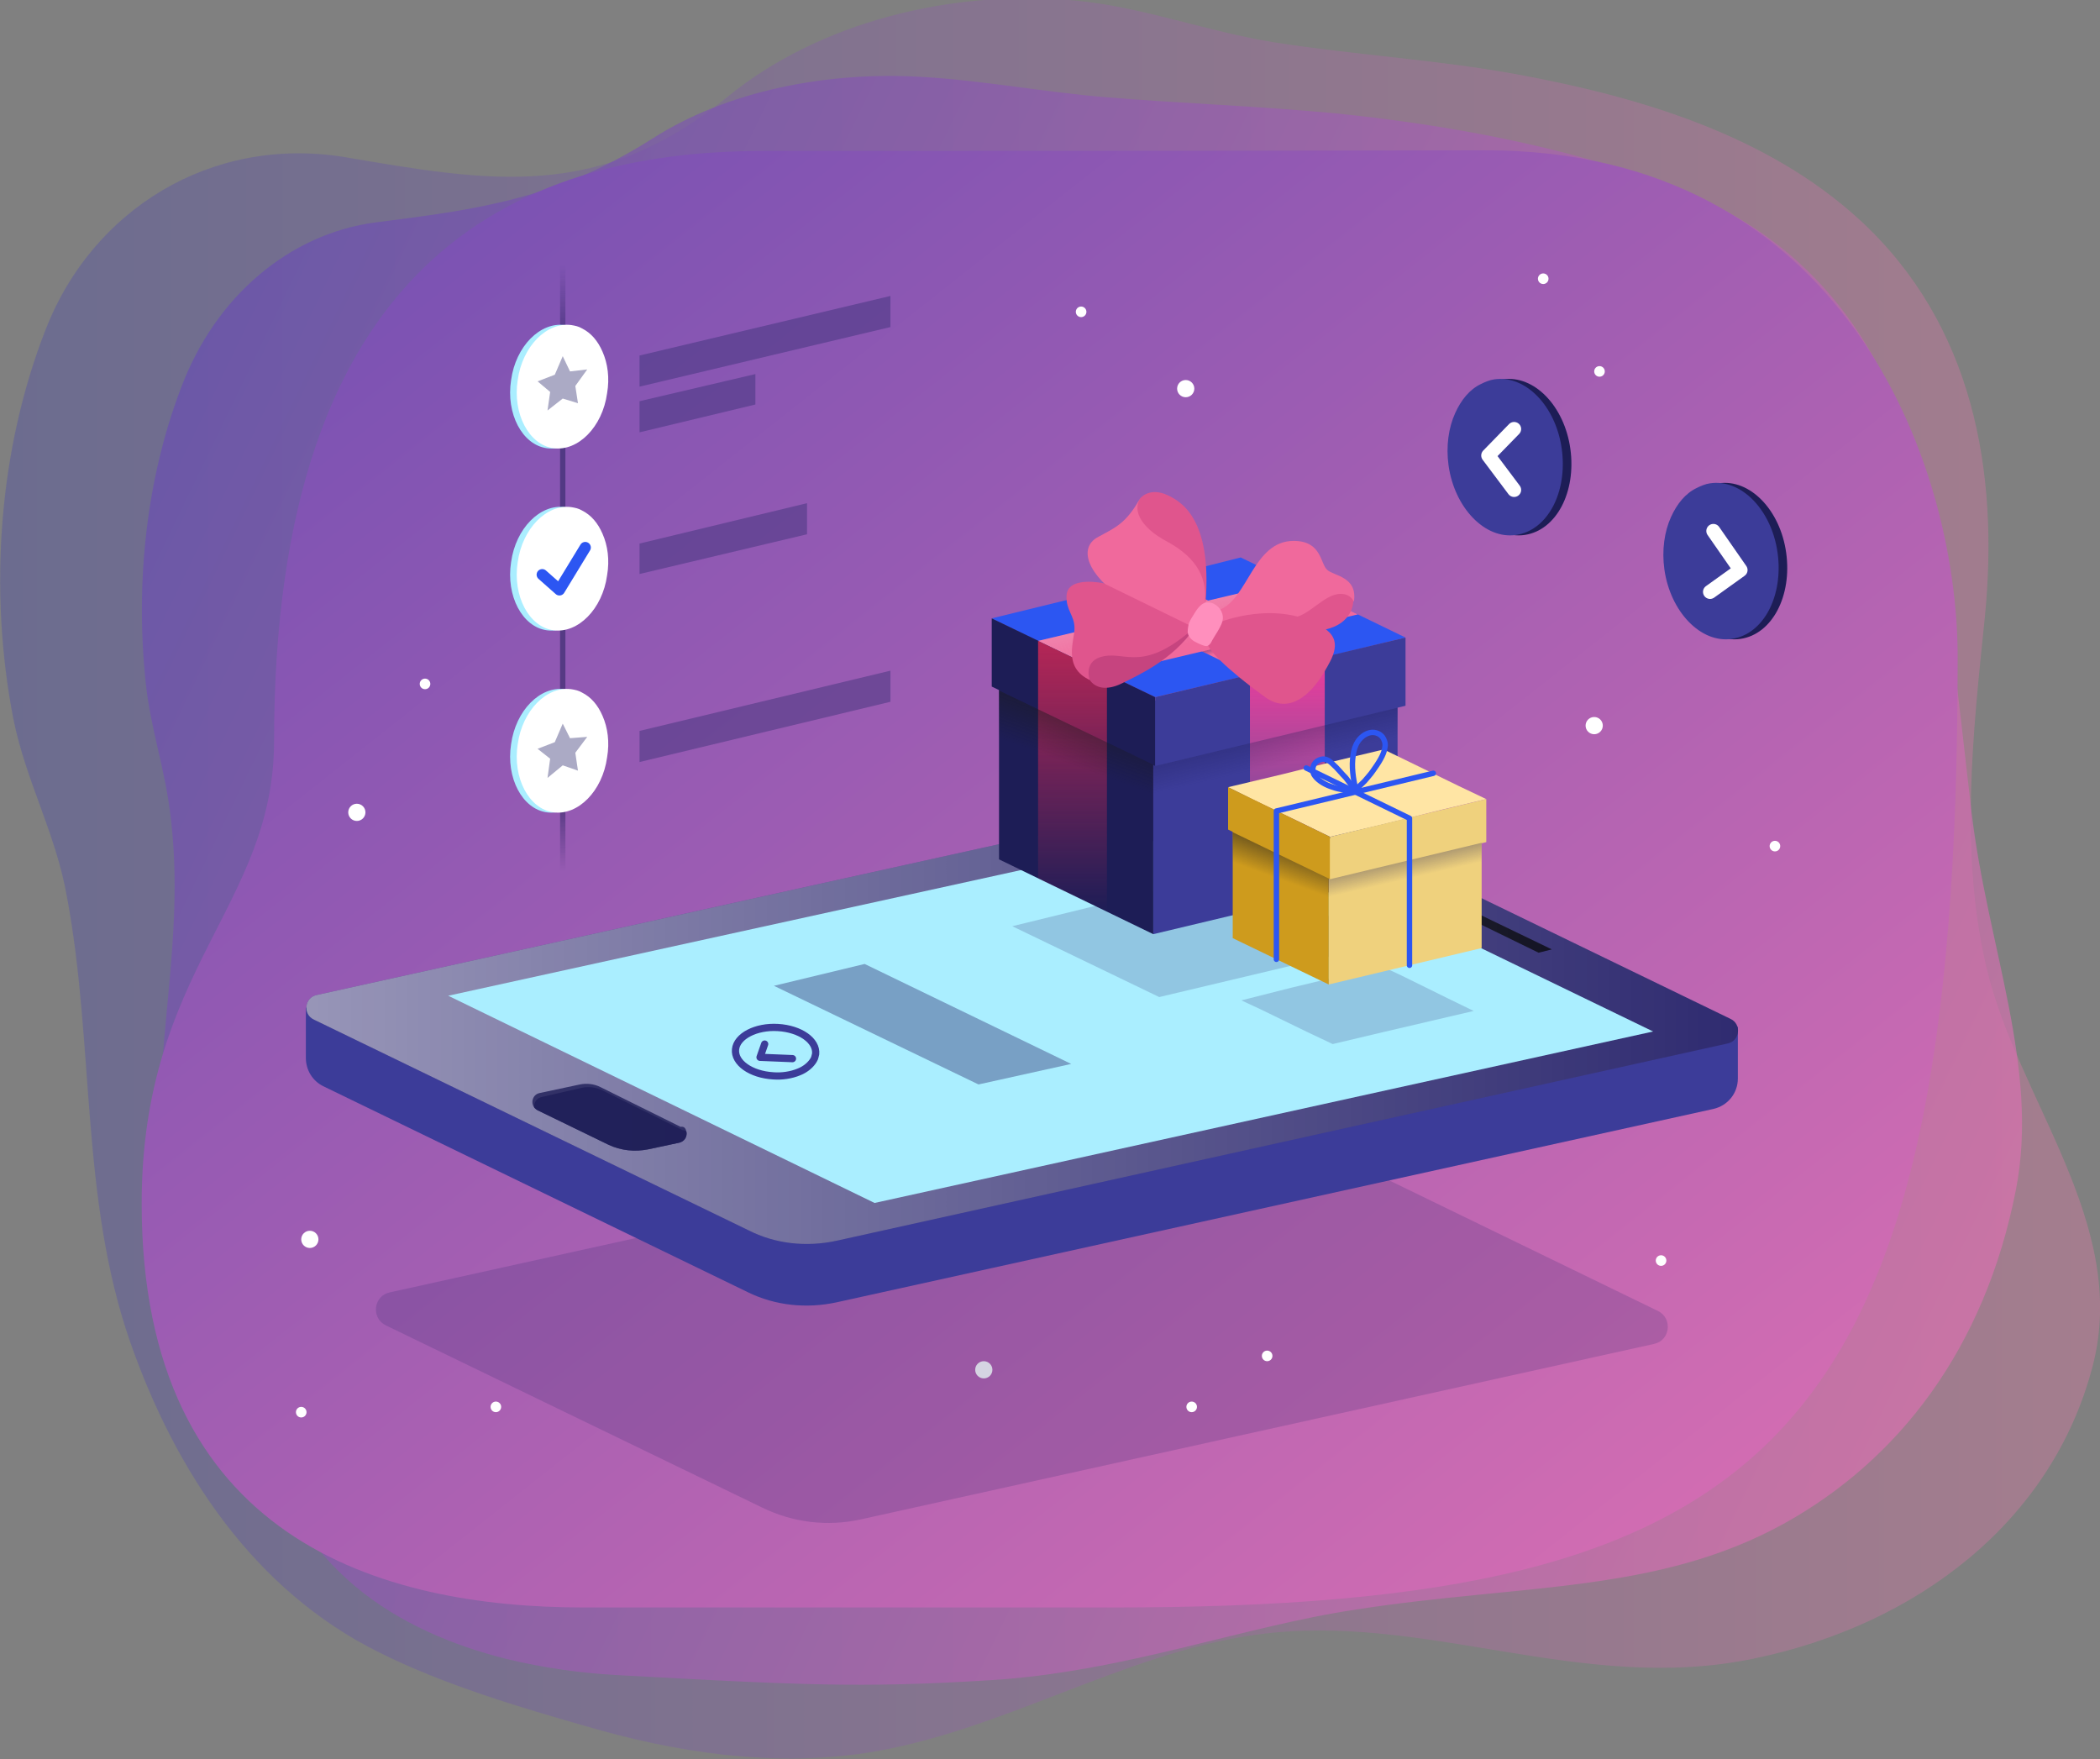 <?xml version="1.0" encoding="utf-8"?>
<!-- Generator: Adobe Illustrator 21.1.0, SVG Export Plug-In . SVG Version: 6.00 Build 0)  -->
<svg version="1.1" id="Layer_1" xmlns="http://www.w3.org/2000/svg" xmlns:xlink="http://www.w3.org/1999/xlink" x="0px" y="0px"
	 width="317.2px" height="265.7px" viewBox="0 0 317.2 265.7" style="enable-background:new 0 0 317.2 265.7;" xml:space="preserve"
	>
<rect x="0" y="0" width="317.2" height="265.7" fill="#808080" stroke="none"/>
<style type="text/css">
	.st0{opacity:0.3;fill:url(#SVGID_1_);}
	.st1{opacity:0.65;fill:url(#SVGID_2_);}
	.st2{fill:url(#SVGID_3_);}
	.st3{fill:#FFFFFF;}
	.st4{fill:#1D1D56;}
	.st5{fill:#3C3C99;}
	.st6{fill:none;stroke:#FFFFFF;stroke-width:2.131;stroke-linecap:round;stroke-linejoin:round;stroke-miterlimit:10;}
	.st7{opacity:0.5;fill:none;stroke:#1D1D56;stroke-width:0.804;stroke-miterlimit:10;}
	.st8{opacity:0.5;fill:none;stroke:url(#SVGID_4_);stroke-width:0.804;stroke-miterlimit:10;}
	.st9{opacity:0.5;fill:none;stroke:url(#SVGID_5_);stroke-width:0.804;stroke-miterlimit:10;}
	.st10{fill:#AAEEFF;}
	.st11{fill:none;stroke:#2C56F2;stroke-width:1.69;stroke-linecap:round;stroke-linejoin:round;stroke-miterlimit:10;}
	.st12{opacity:0.4;fill:#2F2B70;}
	.st13{opacity:0.2;fill:#2F2B70;}
	.st14{fill:#2F2B70;}
	.st15{fill:#030314;}
	.st16{fill:url(#SVGID_6_);}
	.st17{opacity:0.8;fill:#1D1D56;}
	.st18{fill:none;stroke:#3C3C99;stroke-width:1.091;stroke-linecap:round;stroke-linejoin:round;stroke-miterlimit:10;}
	.st19{fill:#2C56F2;}
	.st20{fill:#F0699C;}
	.st21{fill:url(#SVGID_7_);}
	.st22{fill:url(#SVGID_8_);}
	.st23{fill:url(#SVGID_9_);}
	.st24{fill:url(#SVGID_10_);}
	.st25{fill:url(#SVGID_11_);}
	.st26{opacity:0.6;fill:url(#SVGID_12_);}
	.st27{fill:#E0558D;}
	.st28{fill:#C6447F;}
	.st29{fill:#FF8FBD;}
	.st30{fill:#EFD17D;}
	.st31{fill:#FFE5A4;}
	.st32{fill:#CE9B1D;}
	.st33{fill:url(#SVGID_13_);}
	.st34{fill:url(#SVGID_14_);}
	.st35{fill:none;stroke:#2C56F2;stroke-width:0.816;stroke-linecap:round;stroke-linejoin:round;stroke-miterlimit:10;}
	.st36{display:none;}
	.st37{display:inline;}
	.st38{opacity:0.3;fill:url(#SVGID_15_);}
	.st39{opacity:0.65;fill:url(#SVGID_16_);}
	.st40{fill:url(#SVGID_17_);}
	.st41{display:inline;opacity:0.2;fill:#2F2B70;}
	.st42{display:inline;fill:#3C3C99;}
	.st43{display:inline;fill:#2C56F2;}
	.st44{display:inline;fill:#1D1D56;}
	.st45{display:inline;fill:url(#SVGID_18_);}
	.st46{display:inline;fill:#FFFFFF;}
	.st47{display:inline;fill:#1A1A1E;}
	.st48{display:inline;fill:#F0699C;}
	.st49{display:inline;fill:url(#SVGID_19_);}
	.st50{display:inline;fill:#2F2B70;}
	.st51{display:inline;fill:url(#SVGID_20_);}
	.st52{display:inline;opacity:0.6;fill:url(#SVGID_21_);}
	.st53{display:inline;opacity:0.6;fill:url(#SVGID_22_);}
	
		.st54{display:inline;fill:none;stroke:#1D1D56;stroke-width:0.445;stroke-linecap:round;stroke-miterlimit:10;stroke-dasharray:1.779,3.558;}
	.st55{fill:url(#SVGID_23_);}
	.st56{fill:none;stroke:#CE9B1D;stroke-width:0.571;stroke-linecap:round;stroke-miterlimit:10;}
	.st57{fill:url(#SVGID_24_);}
	.st58{fill:url(#SVGID_25_);}
	.st59{fill:url(#SVGID_26_);}
	
		.st60{display:inline;fill:none;stroke:#1A1A1E;stroke-width:0.445;stroke-linecap:round;stroke-miterlimit:10;stroke-dasharray:1.779,3.558;}
	.st61{display:inline;opacity:0.4;fill:#FFFFFF;}
	.st62{display:inline;opacity:0.1;fill:#2F2B70;}
	.st63{display:inline;fill:#AAEEFF;}
	.st64{display:inline;fill:url(#SVGID_27_);}
	.st65{opacity:0.3;fill:url(#SVGID_28_);}
	.st66{opacity:0.65;fill:url(#SVGID_29_);}
	.st67{fill:url(#SVGID_30_);}
	.st68{fill:url(#SVGID_31_);}
	.st69{opacity:0.5;}
	.st70{fill:none;stroke:#3C3C99;stroke-width:2.177;stroke-linecap:round;stroke-linejoin:round;stroke-miterlimit:10;}
	.st71{opacity:0.1;fill:#2F2B70;}
	.st72{fill:#AD7D12;}
	.st73{fill:none;stroke:#CE9B1D;stroke-width:0.844;stroke-miterlimit:10;}
	.st74{fill:url(#SVGID_32_);}
	.st75{fill:none;stroke:#CE9B1D;stroke-width:1.166;stroke-miterlimit:10;}
	.st76{fill:none;stroke:#3C3C99;stroke-width:2.532;stroke-linecap:round;stroke-linejoin:round;stroke-miterlimit:10;}
	.st77{fill:url(#SVGID_33_);}
	.st78{fill:none;stroke:#FFFFFF;stroke-width:2.532;stroke-linecap:round;stroke-linejoin:round;stroke-miterlimit:10;}
	.st79{opacity:0.3;fill:#FFFFFF;}
	.st80{fill:url(#SVGID_34_);}
	.st81{fill:url(#SVGID_35_);}
	.st82{fill:url(#SVGID_36_);}
	.st83{fill:url(#SVGID_37_);}
</style>
<g>
	<g>
		<linearGradient id="SVGID_1_" gradientUnits="userSpaceOnUse" x1="0" y1="132.842" x2="317.221" y2="132.842">
			<stop  offset="0" style="stop-color:#3F40B4"/>
			<stop  offset="1" style="stop-color:#FB79B1"/>
		</linearGradient>
		<path class="st0" d="M57.3,249.6c9.8,4.9,21.3,8.3,31.1,11.1c13.6,4,28.1,6.2,42.2,4.1c20.5-3.1,38.9-15.1,59.2-17.9
			c25.4-3.5,49,9.1,75.2,3.6c24.6-5.1,45-20.7,51.1-44.2c5.6-21.5-11.5-40.4-16.1-60.4c-4-17.2-2-35.2-0.2-52.6
			c2.2-22.2-1.8-44.3-18.8-60c-14.1-13-33.5-18.7-52-22.1c-12.1-2.2-24.4-2.9-36.5-4.8c-10.1-1.6-19.7-5.3-29.9-6.3
			c-18.7-1.8-38.9,3.2-52.8,14.6c-19.3,15.7-35.7,12.8-57.9,9C31.7,20.5,14,31.8,7,49.5c-7.3,18.5-8.7,39.8-5,59
			c1.9,9.5,6.4,17.3,8.1,26.9c4.2,22.4,2,45.7,9.6,67.4C26.5,222.2,38.3,240.2,57.3,249.6z"/>
		<linearGradient id="SVGID_2_" gradientUnits="userSpaceOnUse" x1="-77.102" y1="23.029" x2="363.42" y2="236.309">
			<stop  offset="0" style="stop-color:#3F40B4"/>
			<stop  offset="1" style="stop-color:#FB79B1"/>
		</linearGradient>
		<path class="st1" d="M139,11.6c-14.2-0.8-29.1,2.1-40.4,9.3c-14.6,9.3-27.1,10.8-41.9,12.7c-12.9,1.7-24.2,11.1-29.4,25.1
			C22.2,72.1,20.4,87.7,22,103c0.7,7,3,13.3,3.8,20.6c2.2,18.5-2.7,34.8-1.4,51.7c1.1,14.2,5.5,28.3,15,40.4
			c4.9,21.4,20.8,30.8,37.2,34.9c5.4,1.3,11,2.1,16.4,2.4c27.4,1.5,37,2,56.3,0.8c20.4-1.2,38.2-8.1,55.6-10.7
			c25.2-3.9,45.6-2.4,64.8-13.1c17-9.5,30.1-26.2,34.8-50.3c3.6-18.4-4.3-36.7-6.7-57c-1.9-16-3.5-34.4-7.8-50.9
			c-4.9-18.8-15.5-35.4-37.4-43.6c-16.4-6.2-34.3-9.4-51.1-11.1c-11.8-1.1-23.3-1.5-34.3-2.4C157.5,13.9,148.2,12.1,139,11.6z"/>
		<linearGradient id="SVGID_3_" gradientUnits="userSpaceOnUse" x1="-43.503" y1="-117.431" x2="320.201" y2="342.572">
			<stop  offset="0" style="stop-color:#3F40B4"/>
			<stop  offset="1" style="stop-color:#FB79B1"/>
		</linearGradient>
		<path class="st2" d="M115.3,22.8c-38,0-73.9,17.1-73.9,89.1c0,25-20,34.5-20,69.9c0,50.8,36.2,61,66.8,61c44,0,52,0,79.8,0
			c99.8,0,127.7-24.6,127.7-143.5c0-29.8-17.5-76.6-71.3-76.6C178.1,22.8,143.6,22.8,115.3,22.8z"/>
	</g>
	<circle class="st3" cx="163.3" cy="47.1" r="0.8"/>
	<circle class="st3" cx="45.5" cy="213.3" r="0.8"/>
	<circle class="st3" cx="64.2" cy="103.3" r="0.8"/>
	<circle class="st3" cx="241.6" cy="56.1" r="0.8"/>
	<circle class="st3" cx="268.1" cy="127.8" r="0.8"/>
	<circle class="st3" cx="250.9" cy="190.4" r="0.8"/>
	<circle class="st3" cx="233.1" cy="42.1" r="0.8"/>
	<circle class="st3" cx="179.1" cy="58.7" r="1.3"/>
	<circle class="st3" cx="148.6" cy="206.9" r="1.3"/>
	<circle class="st3" cx="53.9" cy="122.7" r="1.3"/>
	<circle class="st3" cx="46.8" cy="187.2" r="1.3"/>
	<circle class="st3" cx="240.8" cy="109.6" r="1.3"/>
	<g>
		<g>
			<g>
				<g>
					<path class="st4" d="M253.7,78.1c0.9-2,2.2-3.6,3.9-4.4c0.6-0.3,1.3-0.6,2-0.7c4.7-0.7,9.3,4,10.2,10.5
						c0.9,6.5-2.1,12.3-6.9,13c-4.7,0.7-9.3-4.1-10.2-10.5C252.3,83.1,252.7,80.3,253.7,78.1z"/>
					<path class="st5" d="M252.4,78.1c0.9-2,2.2-3.6,3.9-4.4c0.6-0.3,1.3-0.6,2-0.7c4.7-0.7,9.3,4,10.2,10.5
						c0.9,6.5-2.1,12.3-6.9,13c-4.7,0.7-9.3-4.1-10.2-10.5C251,83.1,251.4,80.3,252.4,78.1z"/>
				</g>
			</g>
			<polyline class="st6" points="258.8,80.2 262.9,86.1 258.3,89.4 			"/>
		</g>
		<g>
			<g>
				<path class="st4" d="M221.1,62.4c0.9-2,2.2-3.6,3.9-4.4c0.6-0.3,1.3-0.6,2-0.7c4.7-0.7,9.3,4,10.2,10.5c0.9,6.5-2.1,12.3-6.9,13
					c-4.7,0.7-9.3-4.1-10.2-10.5C219.7,67.4,220.1,64.6,221.1,62.4z"/>
				<path class="st5" d="M219.8,62.4c0.9-2,2.2-3.6,3.9-4.4c0.6-0.3,1.3-0.6,2-0.7c4.7-0.7,9.3,4,10.2,10.5c0.9,6.5-2.1,12.3-6.9,13
					c-4.7,0.7-9.3-4.1-10.2-10.5C218.4,67.4,218.8,64.6,219.8,62.4z"/>
			</g>
			<polyline class="st6" points="228.7,64.8 224.8,68.8 228.7,74 			"/>
		</g>
	</g>
	<g>
		<line class="st7" x1="85" y1="66.6" x2="85" y2="78.1"/>
		<linearGradient id="SVGID_4_" gradientUnits="userSpaceOnUse" x1="84.976" y1="51.554" x2="84.976" y2="40.031">
			<stop  offset="0" style="stop-color:#1D1D56"/>
			<stop  offset="1" style="stop-color:#1D1D56;stop-opacity:0"/>
		</linearGradient>
		<line class="st8" x1="85" y1="40" x2="85" y2="51.6"/>
		<line class="st7" x1="85" y1="94.4" x2="85" y2="104.1"/>
		<linearGradient id="SVGID_5_" gradientUnits="userSpaceOnUse" x1="84.976" y1="131.588" x2="84.976" y2="121.85">
			<stop  offset="0" style="stop-color:#1D1D56;stop-opacity:0"/>
			<stop  offset="1" style="stop-color:#1D1D56"/>
		</linearGradient>
		<line class="st9" x1="85" y1="121.9" x2="85" y2="131.6"/>
		<g>
			<path class="st10" d="M90,53.1c-0.7-1.6-1.7-2.8-3.1-3.5c-0.5-0.3-1-0.4-1.6-0.5c-3.7-0.5-7.4,3.2-8.1,8.3
				c-0.8,5.1,1.7,9.8,5.4,10.3c3.7,0.5,7.4-3.2,8.1-8.3C91.1,57.1,90.8,54.9,90,53.1z"/>
			<path class="st3" d="M91,53.1c-0.7-1.6-1.7-2.8-3.1-3.5c-0.5-0.3-1-0.4-1.6-0.5c-3.7-0.5-7.4,3.2-8.1,8.3
				c-0.8,5.1,1.7,9.8,5.4,10.3c3.7,0.5,7.4-3.2,8.1-8.3C92.1,57.1,91.8,54.9,91,53.1z"/>
		</g>
		<g>
			<path class="st10" d="M90,80.6c-0.7-1.6-1.7-2.8-3.1-3.5c-0.5-0.3-1-0.4-1.6-0.5c-3.7-0.5-7.4,3.2-8.1,8.3
				c-0.8,5.1,1.7,9.8,5.4,10.3c3.7,0.5,7.4-3.2,8.1-8.3C91.1,84.6,90.8,82.4,90,80.6z"/>
			<path class="st3" d="M91,80.6c-0.7-1.6-1.7-2.8-3.1-3.5c-0.5-0.3-1-0.4-1.6-0.5c-3.7-0.5-7.4,3.2-8.1,8.3
				c-0.8,5.1,1.7,9.8,5.4,10.3c3.7,0.5,7.4-3.2,8.1-8.3C92.1,84.6,91.8,82.4,91,80.6z"/>
			<polyline class="st11" points="81.9,86.8 84.5,89.1 88.4,82.7 			"/>
		</g>
		<g>
			<path class="st10" d="M90,108.1c-0.7-1.6-1.7-2.8-3.1-3.5c-0.5-0.3-1-0.4-1.6-0.5c-3.7-0.5-7.4,3.2-8.1,8.3
				c-0.8,5.1,1.7,9.8,5.4,10.3c3.7,0.5,7.4-3.2,8.1-8.3C91.1,112.1,90.8,109.9,90,108.1z"/>
			<path class="st3" d="M91,108.1c-0.7-1.6-1.7-2.8-3.1-3.5c-0.5-0.3-1-0.4-1.6-0.5c-3.7-0.5-7.4,3.2-8.1,8.3
				c-0.8,5.1,1.7,9.8,5.4,10.3c3.7,0.5,7.4-3.2,8.1-8.3C92.1,112.1,91.8,109.9,91,108.1z"/>
		</g>
		<polygon class="st12" points="134.5,44.7 96.6,53.7 96.6,58.4 134.5,49.4 		"/>
		<polygon class="st12" points="114.1,56.5 96.6,60.6 96.6,65.3 114.1,61.1 		"/>
		<polygon class="st12" points="121.9,76 96.6,82.1 96.6,86.7 121.9,80.7 		"/>
		<polygon class="st12" points="134.5,101.3 96.6,110.4 96.6,115.1 134.5,106 		"/>
		<polygon class="st12" points="85,109.3 86.1,111.5 88.7,111.3 86.9,113.7 87.3,116.4 85,115.6 82.7,117.5 83.1,114.6 81.2,113.1 
			83.8,112.1 		"/>
		<polygon class="st12" points="85,53.8 86.1,56.1 88.7,55.8 86.9,58.3 87.3,60.9 85,60.2 82.7,62 83.1,59.2 81.2,57.6 83.8,56.6 		
			"/>
	</g>
	<g>
		<g>
			<g>
				<path class="st13" d="M130,229.5L249.8,203c2.5-0.5,2.9-3.9,0.6-5l-63.8-31L58.9,195.2c-2.5,0.5-2.9,3.9-0.6,5l56.8,27.5
					C119.8,230,125,230.6,130,229.5z"/>
				<path class="st5" d="M126.4,196.7l132.4-29.2c2.2-0.5,3.7-2.4,3.7-4.6v-7.8l-216.3-2.9v7.6c0,1.8,1,3.5,2.7,4.3l64.1,31.1
					C117.1,197.2,121.8,197.7,126.4,196.7z"/>
				<path class="st14" d="M126.4,187.4l134.6-29.8c1.8-0.4,2.1-2.9,0.4-3.7L189.4,119L47.8,150.3c-1.8,0.4-2.1,2.9-0.4,3.7
					l65.6,31.8C117.1,187.9,121.8,188.4,126.4,187.4z"/>
				<polygon class="st15" points="234.4,143.4 232.4,143.9 215.2,135.5 217.2,135.1 				"/>
				<linearGradient id="SVGID_6_" gradientUnits="userSpaceOnUse" x1="46.24" y1="153.452" x2="262.508" y2="153.452">
					<stop  offset="0" style="stop-color:#FFFFFF;stop-opacity:0.5"/>
					<stop  offset="1" style="stop-color:#FFFFFF;stop-opacity:0"/>
				</linearGradient>
				<path class="st16" d="M126.4,187.4l134.6-29.8c1.8-0.4,2.1-2.9,0.4-3.7L189.4,119L47.8,150.3c-1.8,0.4-2.1,2.9-0.4,3.7
					l65.6,31.8C117.1,187.9,121.8,188.4,126.4,187.4z"/>
				<path class="st17" d="M103.7,171c0.1,0.7-0.3,1.4-1.1,1.6l-4.7,1c-2,0.4-4.1,0.2-6-0.7l-10.7-5.2c-0.2-0.1-0.4-0.3-0.5-0.4v0
					c-0.6-0.8-0.2-2,0.8-2.2l6.1-1.3c1-0.2,2.1-0.1,3.1,0.4l12.1,6C103.4,170.1,103.6,170.5,103.7,171
					C103.7,171,103.7,171,103.7,171z"/>
				<path class="st17" d="M103.7,171c0.1,0.7-0.3,1.4-1.1,1.6l-4.7,1c-2,0.4-4.1,0.2-6-0.7l-10.7-5.2c-0.2-0.1-0.4-0.3-0.5-0.4v0
					c-0.1-0.7,0.3-1.4,1.1-1.6l6.1-1.4c1-0.2,2.1-0.1,3.1,0.4l12.1,6C103.4,170.7,103.6,170.8,103.7,171
					C103.7,171,103.7,171,103.7,171z"/>
				<polygon class="st10" points="67.7,150.4 185.3,124.6 249.7,155.8 132.1,181.7 				"/>
			</g>
		</g>
		<polygon class="st12" points="161.8,160.7 147.8,163.8 116.9,148.9 130.6,145.6 		"/>
		<g>
			<path class="st18" d="M120.7,161.9c1-0.4,1.8-1.1,2.2-1.8c0.2-0.3,0.2-0.6,0.3-0.9c0.2-2-2.3-3.8-5.7-4c-3.3-0.2-6.2,1.3-6.4,3.3
				c-0.2,2,2.3,3.8,5.7,4C118.1,162.6,119.5,162.4,120.7,161.9z"/>
			<polyline class="st18" points="115.5,157.7 114.8,159.7 119.7,159.9 			"/>
		</g>
		<g>
			<polygon class="st13" points="209.2,142.5 175.1,150.6 152.9,139.9 186.8,131.6 			"/>
			<g>
				<g>
					<polygon class="st5" points="211.1,97 174.2,105.9 174.2,141.1 211.1,132.3 					"/>
					<polygon class="st19" points="212.3,96.3 201.6,98.9 188,102.1 174.5,105.3 167.6,102 154.9,95.9 149.8,93.4 163.3,90.1 
						176.7,86.9 187.4,84.2 192.8,86.8 205.5,93 					"/>
					<polygon class="st4" points="150.9,94.6 150.9,129.8 174.2,141.1 174.2,105.9 					"/>
					<polygon class="st4" points="149.8,93.4 149.8,103.7 174.5,115.7 174.5,105.3 					"/>
					<polygon class="st5" points="212.3,96.3 174.5,105.3 174.5,115.7 212.3,106.6 					"/>
					<polygon class="st20" points="200.1,99.2 188.8,101.9 164.1,89.9 175.2,87.2 					"/>
					<polygon class="st20" points="205.1,92.8 167.2,101.8 156.8,96.8 194.8,87.8 					"/>
					<linearGradient id="SVGID_7_" gradientUnits="userSpaceOnUse" x1="194.476" y1="137.624" x2="194.476" y2="99.23">
						<stop  offset="0" style="stop-color:#F0699C;stop-opacity:0"/>
						<stop  offset="1" style="stop-color:#F03B9C"/>
					</linearGradient>
					<polygon class="st21" points="188.8,101.9 188.8,137.6 200.1,134.9 200.1,99.2 					"/>
					<linearGradient id="SVGID_8_" gradientUnits="userSpaceOnUse" x1="193.758" y1="121.255" x2="191.488" y2="111.425">
						<stop  offset="0.562" style="stop-color:#1D1D56;stop-opacity:0"/>
						<stop  offset="1" style="stop-color:#1D1D56;stop-opacity:0.3"/>
					</linearGradient>
					<polygon class="st22" points="211.1,106.9 174.5,115.7 174.2,115.5 174.2,125.8 211.1,117 					"/>
					<linearGradient id="SVGID_9_" gradientUnits="userSpaceOnUse" x1="162.022" y1="137.777" x2="162.022" y2="96.827">
						<stop  offset="0" style="stop-color:#B72858;stop-opacity:0"/>
						<stop  offset="1" style="stop-color:#B52656"/>
					</linearGradient>
					<polygon class="st23" points="156.8,96.8 156.8,132.7 167.2,137.8 167.2,101.8 					"/>
					<linearGradient id="SVGID_10_" gradientUnits="userSpaceOnUse" x1="160.476" y1="120.383" x2="164.533" y2="109.237">
						<stop  offset="0.422" style="stop-color:#1A1A1E;stop-opacity:0"/>
						<stop  offset="1" style="stop-color:#1A1A1E;stop-opacity:0.5"/>
					</linearGradient>
					<polygon class="st24" points="150.9,104.3 150.9,114.1 174.2,125.4 174.2,115.5 					"/>
					<linearGradient id="SVGID_11_" gradientUnits="userSpaceOnUse" x1="188.605" y1="98.569" x2="188.158" y2="96.775">
						<stop  offset="0.562" style="stop-color:#1D1D56;stop-opacity:0"/>
						<stop  offset="1" style="stop-color:#1D1D56;stop-opacity:0.3"/>
					</linearGradient>
					<polygon class="st25" points="181.6,98.4 192.8,95.7 195.1,96.8 184.2,99.7 					"/>
					<linearGradient id="SVGID_12_" gradientUnits="userSpaceOnUse" x1="180.091" y1="97.196" x2="178.642" y2="91.384">
						<stop  offset="0" style="stop-color:#F2F2F2;stop-opacity:0"/>
						<stop  offset="1" style="stop-color:#F2F2F2;stop-opacity:0.3"/>
					</linearGradient>
					<polygon class="st26" points="156.8,96.8 194.8,87.8 201.8,91.2 165.2,100.9 					"/>
				</g>
				<g>
					<path class="st27" d="M204.4,90.9c0,0,0,3.3-4.3,4.2c-4.2,0.8,0,0.2,0,0.2l-5.3-2l2.9-4.5h5.6l1.1,1.1V90.9z"/>
					<path class="st27" d="M172.2,75.3c0,0,1.2-1.6,3.7-0.7c2.5,1,7.2,3.7,6.2,16.4l-7.4-6l-4.4-5.4l1.5-3.6L172.2,75.3z"/>
					<path class="st20" d="M172.2,75.3c-1.2,2,0.4,4.5,3.9,6.4c5.1,2.7,6.2,6,5.9,9.3l-1.8,3.8h-0.8c0,0-3.2,0.1-9.3-4
						c-6.1-4.1-7.1-8-4.4-9.6C168.4,79.7,170,79.2,172.2,75.3z"/>
					<path class="st20" d="M184.2,92.1c4.3-1.6,5.1-10.4,11.2-10.4c4.3,0,4,3.5,5.1,4.4c1,0.9,4.6,1,4,4.8c0,0-0.4-1.2-2-1.2
						c-2.6,0-4.9,3.6-7.5,3.6c0,0-3-1.6-10.7,0.8V92.1z"/>
					<path class="st28" d="M164.6,102.7c0.8,1.2,2.5,1.7,4.9,0.5c2.4-1.2,7.6-3.5,10.9-8.3l-14.7-1.3l-1.3,6.5l-1,1.8L164.6,102.7z"
						/>
					<path class="st27" d="M184.2,94c0,0,8.7-3.6,15.7,0.8c3,1.9,1.5,4.4,0,6.9c-2,3.3-5.2,6.2-8.8,3.6c-6.2-4.5-8.7-7.3-8.7-8.1
						S184.2,94,184.2,94z"/>
					<path class="st27" d="M166.7,88.1c0,0-5.5-1.2-5.6,1.9c-0.1,2.2,1.2,2.9,1.2,4.9c0,1.9-1.8,5.9,2.3,7.8c0,0-1.1-3,2.2-3.6
						s6.1,2.4,13.6-4.3L166.7,88.1z"/>
					<path class="st29" d="M180.2,93c-0.3,0.5-0.6,0.9-0.7,1.5s-0.2,1.1,0.1,1.6c0.4,0.7,1.2,1,1.9,1.3c0.3,0.1,0.7,0.3,1,0.1
						c0.2-0.1,0.3-0.3,0.4-0.4c0.3-0.6,0.7-1.2,1-1.7c0.4-0.7,0.9-1.5,0.8-2.3c-0.1-1.1-1.1-2.1-2.2-2.1
						C181.4,90.9,180.7,92.2,180.2,93z"/>
				</g>
			</g>
		</g>
		<g>
			<polygon class="st13" points="222.6,152.7 216.6,154.1 208.9,155.9 201.3,157.7 197.5,155.9 190.3,152.4 187.5,151.1 195,149.2 
				202.5,147.4 208.6,145.9 211.6,147.3 218.7,150.8 			"/>
			<g>
				<polygon class="st30" points="223.8,121.2 200.7,126.7 200.7,148.7 223.8,143.2 				"/>
				<polygon class="st31" points="224.5,120.7 217.8,122.3 209.4,124.4 200.9,126.4 196.6,124.3 188.7,120.5 185.5,118.9 
					193.9,116.9 202.3,114.8 209,113.2 212.3,114.8 220.3,118.7 				"/>
				<polygon class="st32" points="186.2,119.7 186.2,141.7 200.7,148.7 200.7,126.7 				"/>
				<polygon class="st32" points="185.5,118.9 185.5,125.3 200.9,132.8 200.9,126.4 				"/>
				<polygon class="st30" points="224.5,120.7 200.9,126.4 200.9,132.8 224.5,127.2 				"/>
				<linearGradient id="SVGID_13_" gradientUnits="userSpaceOnUse" x1="212.948" y1="136.303" x2="211.531" y2="130.167">
					<stop  offset="0.562" style="stop-color:#1D1D56;stop-opacity:0"/>
					<stop  offset="1" style="stop-color:#1D1D56;stop-opacity:0.3"/>
				</linearGradient>
				<polygon class="st33" points="223.8,127.3 200.9,132.8 200.7,132.7 200.7,139.1 223.8,133.6 				"/>
				<linearGradient id="SVGID_14_" gradientUnits="userSpaceOnUse" x1="192.171" y1="135.758" x2="194.703" y2="128.8">
					<stop  offset="0.422" style="stop-color:#1A1A1E;stop-opacity:0"/>
					<stop  offset="1" style="stop-color:#1A1A1E;stop-opacity:0.5"/>
				</linearGradient>
				<polygon class="st34" points="186.2,125.7 186.2,131.8 200.7,138.9 200.7,132.7 				"/>
				<polyline class="st35" points="212.9,145.8 212.9,123.6 197.3,116 				"/>
				<polyline class="st35" points="216.5,116.8 192.8,122.5 192.8,144.9 				"/>
				<path class="st35" d="M204.4,114c0.1-0.7,0.3-1.4,0.7-2c0.4-0.6,1-1.1,1.7-1.3c0.7-0.2,1.5,0,2,0.6c0.3,0.4,0.5,1,0.4,1.5
					c-0.1,1.2-1.1,2.6-1.8,3.6c-0.4,0.6-0.9,1.1-1.3,1.6c-0.2,0.2-1.3,1.2-1.3,1.4C204.4,117.6,204.1,115.8,204.4,114z"/>
				<path class="st35" d="M201.3,115.4c-0.8-0.8-1.5-1-2.4-0.4c-0.7,0.5-0.8,1.6-0.3,2.2c0.6,0.8,1.7,1.4,2.7,1.7
					c1.1,0.4,2.3,0.5,3.5,0.5c-0.5-0.6-1-1.2-1.5-1.9C202.6,116.8,202,116,201.3,115.4z"/>
			</g>
		</g>
	</g>
	<circle class="st3" cx="180" cy="212.5" r="0.8"/>
	<circle class="st3" cx="191.4" cy="204.8" r="0.8"/>
	<circle class="st3" cx="74.9" cy="212.5" r="0.8"/>
</g>
<g class="st36">
	<g class="st37">
		
			<linearGradient id="SVGID_15_" gradientUnits="userSpaceOnUse" x1="-2288.7" y1="-1354.938" x2="-2737.7" y2="-1080.938" gradientTransform="matrix(0.959 0.365 -0.376 0.931 2057.525 2193.936)">
			<stop  offset="0" style="stop-color:#FB79B1"/>
			<stop  offset="0.632" style="stop-color:#3F40B4"/>
			<stop  offset="0.733" style="stop-color:#3D379B"/>
			<stop  offset="0.946" style="stop-color:#38215D"/>
			<stop  offset="1" style="stop-color:#371B4C"/>
		</linearGradient>
		<path class="st38" d="M19.5,215.2c5.3,7.3,11.9,13.5,20.2,18.3c23.1,13.4,47.5,13.8,73.4,14.1c13.7,0.1,27.4,1.1,41.1,2.8
			c12.5,1.6,26.6,2.5,38,8c20.3,9.8,45.2,10.5,64.4-2.5c21.4-14.5,35.3-41.2,39.2-66.1c2.8-18.2,0.8-36.7,2.5-55
			c0.8-8.2,1.8-18.1,6.2-25.3c4.5-7.4,9.4-13.5,11.6-22.2c5.4-21.3-9.3-43.5-29.1-53.8c-17.5-9-36.5-6.8-54.8-12.2
			c-17.6-5.2-30.7-18.6-49-20.8c-12.7-1.5-25.3,1.4-37.9,3.1C132.2,5.3,119,5,105.8,4.9C89,4.7,71.8,4.7,55.6,9.3
			c-16.2,4.5-31.8,14.2-39.7,29.1c-9.8,18.3-6.6,40-7.3,60c-0.7,18.2-8.5,35-8.5,53.5C0,174.2,6.5,197.3,19.5,215.2z"/>
		
			<linearGradient id="SVGID_16_" gradientUnits="userSpaceOnUse" x1="-807.991" y1="-867.772" x2="-1499.485" y2="-668.534" gradientTransform="matrix(0.979 0.182 -0.188 0.966 1028.763 1096.968)">
			<stop  offset="0" style="stop-color:#FB79B1"/>
			<stop  offset="0.632" style="stop-color:#3F40B4"/>
			<stop  offset="0.733" style="stop-color:#3D379B"/>
			<stop  offset="0.946" style="stop-color:#38215D"/>
			<stop  offset="1" style="stop-color:#371B4C"/>
		</linearGradient>
		<path class="st39" d="M37.3,30.5c11.1-6.5,21.9-11.2,33.1-11.6c0.3,0,0.7,0,1,0c11.5-0.2,22.7,1.8,36.9,2.3c0.2,0,0.5,0,0.7,0
			c1.7,0,3.4,0.1,5.1,0.1c3.7,0,7.3-0.1,10.9-0.3c4.7-0.3,9.2-0.8,13.6-1.7c10.3-2.1,19.8-5.8,31-6.2c5.8-0.2,11.5,0.7,17.5,2.2
			c3.5,0.9,7,2,10.7,3.1c4.7,1.4,9.5,2.8,14.4,3.8c11.8,2.3,23.3,2.9,34.1,5.6c4.2,1,8.2,2.4,12.1,4.1c25.5,10.9,41,32.3,42.8,54.2
			c0.7,9.4-0.7,17.6-2.1,26.2c-1.6,9.6-1.8,20.2-2.2,28.8c-0.8,17.2-0.1,33.3-2.8,48.3c-4.1,22.2-16.3,42.1-38.8,54
			c-16,8.5-36.6,10.4-57.3,6.1c-10.2-2.1-22.1-2.5-33.8-3.1c-11.6-0.6-23.7-1.1-36.2-1.1c-26.5-0.1-81.5-1.3-97.5-33.5
			c-3.3-6.6-7.5-12.1-9.4-18.4c-5.8-18.7-4.2-33-4.1-53.4c0-15.9-1.7-31.4-1.9-55.9c0-2.1,0-4.2,0-6.4
			C15.1,62.1,20.4,40.4,37.3,30.5z"/>
		<linearGradient id="SVGID_17_" gradientUnits="userSpaceOnUse" x1="435.317" y1="128.46" x2="-466.735" y2="140.314">
			<stop  offset="0" style="stop-color:#FB79B1"/>
			<stop  offset="0.632" style="stop-color:#3F40B4"/>
			<stop  offset="0.733" style="stop-color:#3D379B"/>
			<stop  offset="0.946" style="stop-color:#38215D"/>
			<stop  offset="1" style="stop-color:#371B4C"/>
		</linearGradient>
		<path class="st40" d="M295.6,147.3c0,67.9-7.5,95.5-152.5,95.5c-27,0-121.5,1.8-121.5-52.9c0-36.7,12.5-38.8,12.5-61.9
			c0-14.2-12.5-29.4-12.5-65c0-13,10.6-40.3,37.2-40.3c13.5,0,20.9,2.9,27.2,6.2c7.2,3.7,13.1,7.9,25.4,8.6c1.1,0.1,2.3,0.1,3.6,0.1
			c2.8,0,5.3-0.2,7.6-0.5c3.5-0.4,6.6-1.2,9.4-2.1c11.5-3.7,19.3-10.3,38.8-11.9c2.9-0.2,6-0.4,9.4-0.4c15.3,0,28.5,1.6,40.1,4.5
			c3.5,0.9,6.8,1.8,9.9,2.9C292.9,51.8,295.6,115.2,295.6,147.3z"/>
	</g>
	<polygon class="st41" points="147.5,232.8 246.3,209.1 183.4,178.8 85.2,202.8 	"/>
	<polygon class="st42" points="251.2,165.2 144.6,190.6 144.6,219.6 251.2,194.1 	"/>
	<polygon class="st43" points="144.6,190.6 251.2,165.2 183.3,132.4 77.5,158.2 	"/>
	<polygon class="st44" points="77.5,158.2 77.5,187 144.6,219.6 144.6,190.6 	"/>
	<linearGradient id="SVGID_18_" gradientUnits="userSpaceOnUse" x1="108.42" y1="197.723" x2="113.696" y2="183.227">
		<stop  offset="0" style="stop-color:#1A1A1E;stop-opacity:0"/>
		<stop  offset="1" style="stop-color:#1A1A1E"/>
	</linearGradient>
	<polygon class="st45" points="77.5,170 77.5,178.3 144.6,210.9 144.6,202.4 	"/>
	<circle class="st46" cx="54.4" cy="41.7" r="0.8"/>
	<circle class="st46" cx="52.8" cy="102.1" r="0.8"/>
	<circle class="st46" cx="40.7" cy="170.5" r="0.8"/>
	<circle class="st46" cx="269.6" cy="83" r="0.8"/>
	<circle class="st46" cx="228.7" cy="132" r="0.8"/>
	<circle class="st46" cx="274.8" cy="182.6" r="0.8"/>
	<circle class="st46" cx="162.8" cy="49.1" r="0.8"/>
	<circle class="st46" cx="64.8" cy="184.8" r="0.8"/>
	<circle class="st46" cx="240.1" cy="61.4" r="0.8"/>
	<circle class="st46" cx="268.8" cy="102.9" r="0.8"/>
	<circle class="st46" cx="248.4" cy="102.9" r="0.8"/>
	<circle class="st46" cx="64.8" cy="63.5" r="1.3"/>
	<circle class="st46" cx="101" cy="52.2" r="1.3"/>
	<circle class="st46" cx="266.7" cy="149.3" r="1.3"/>
	<circle class="st46" cx="258.7" cy="70.1" r="1.3"/>
	<circle class="st46" cx="155.6" cy="59.7" r="1.3"/>
	<circle class="st46" cx="33.1" cy="187" r="1.3"/>
	<g class="st37">
		<path class="st14" d="M77.5,168.6h-2.7c0-3.5-1.3-4.1-3.4-5c-2.9-1.3-6.6-2.9-6.6-11.8s3.6-10.5,6.6-11.8c2.1-0.9,3.4-1.5,3.4-5
			h2.7c0,5.3-2.8,6.6-5.1,7.5c-2.5,1.1-4.9,2.2-4.9,9.3s2.4,8.2,4.9,9.3C74.6,162.1,77.5,163.3,77.5,168.6z"/>
	</g>
	<ellipse class="st41" cx="90.2" cy="221.5" rx="13" ry="4.4"/>
	<polygon class="st47" points="77.5,169.6 77.5,169.8 144.6,202.4 144.6,202 	"/>
	<path class="st48" d="M104.3,86.8v123.4c0,2.6-4,4.8-9.5,5.6c-1.4,0.2-3,0.3-4.6,0.3c-7.8,0-14.1-2.6-14.1-5.9V86.8H104.3z"/>
	<linearGradient id="SVGID_19_" gradientUnits="userSpaceOnUse" x1="94.771" y1="153.887" x2="104.314" y2="153.887">
		<stop  offset="0" style="stop-color:#F0699C;stop-opacity:0"/>
		<stop  offset="0.805" style="stop-color:#F03B9C"/>
	</linearGradient>
	<path class="st49" d="M104.3,92.1v118c0,2.6-4,4.8-9.5,5.6V92.1H104.3z"/>
	<path class="st50" d="M103.1,121.7c-1.4,1.1-3.8,2-6.9,2.5c-1.8,0.3-3.9,0.5-6.1,0.5c-2.2,0-4.2-0.2-6.1-0.5
		c-3.1-0.5-5.5-1.4-6.9-2.5c-0.8-0.6-1.2-1.3-1.2-2v4.4h0.1c0.7,2.5,6.7,4.4,14,4.4c7.3,0,13.3-1.9,14-4.4h0.1v-4.4
		C104.3,120.5,103.9,121.1,103.1,121.7z"/>
	<path class="st50" d="M104,88.7c-1.5,1.1-4.1,2.1-7.3,2.6c-2,0.3-4.2,0.5-6.5,0.5c-2.3,0-4.5-0.2-6.5-0.5c-3.3-0.5-5.9-1.5-7.3-2.6
		c-0.8-0.6-1.3-1.3-1.3-2.1v4.7h0.1C76,94,82.4,96,90.2,96c7.8,0,14.2-2,15-4.7h0.1v-4.7C105.2,87.4,104.8,88.1,104,88.7z"/>
	<path class="st50" d="M103.1,180.1c-1.4,1.1-3.8,2-6.9,2.5c-1.8,0.3-3.9,0.5-6.1,0.5c-2.2,0-4.2-0.2-6.1-0.5
		c-3.1-0.5-5.5-1.4-6.9-2.5c-0.8-0.6-1.2-1.3-1.2-2v4.4h0.1c0.7,2.5,6.7,4.4,14,4.4c7.3,0,13.3-1.9,14-4.4h0.1v-4.4
		C104.3,178.9,103.9,179.5,103.1,180.1z"/>
	<ellipse class="st43" cx="90.2" cy="87" rx="15" ry="5.1"/>
	<linearGradient id="SVGID_20_" gradientUnits="userSpaceOnUse" x1="199.336" y1="200.994" x2="196.463" y2="189.472">
		<stop  offset="0.6" style="stop-color:#1D1D56;stop-opacity:0"/>
		<stop  offset="1" style="stop-color:#1D1D56"/>
	</linearGradient>
	<polygon class="st51" points="144.6,202.4 251.2,176.9 251.2,188.1 144.6,213.5 	"/>
	<polygon class="st47" points="251.2,176.5 144.6,201.9 144.6,202.4 251.2,176.9 	"/>
	<linearGradient id="SVGID_21_" gradientUnits="userSpaceOnUse" x1="160.848" y1="153.797" x2="160.848" y2="62.909">
		<stop  offset="0" style="stop-color:#F2F2F2;stop-opacity:0"/>
		<stop  offset="1" style="stop-color:#F2F2F2"/>
	</linearGradient>
	<path class="st52" d="M210.4,63.6V129c0,0.7-0.5,1.4-1.2,1.5l-97.1,23.2c-0.4,0.1-0.8-0.2-0.8-0.7V87.7c0-0.7,0.5-1.4,1.2-1.5
		l97.1-23.2C210,62.8,210.4,63.2,210.4,63.6z"/>
	<linearGradient id="SVGID_22_" gradientUnits="userSpaceOnUse" x1="165.686" y1="158.256" x2="165.686" y2="67.369">
		<stop  offset="0" style="stop-color:#F2F2F2;stop-opacity:0"/>
		<stop  offset="1" style="stop-color:#F2F2F2"/>
	</linearGradient>
	<path class="st53" d="M215.3,68.1v65.4c0,0.7-0.5,1.4-1.2,1.5l-97.1,23.2c-0.4,0.1-0.8-0.2-0.8-0.7V92.1c0-0.7,0.5-1.4,1.2-1.5
		l97.1-23.2C214.9,67.3,215.3,67.6,215.3,68.1z"/>
	<line class="st54" x1="144.6" y1="200.2" x2="251.2" y2="174.7"/>
	<g class="st37">
		<g>
			<linearGradient id="SVGID_23_" gradientUnits="userSpaceOnUse" x1="155.898" y1="197.759" x2="166.914" y2="210.887">
				<stop  offset="0" style="stop-color:#EFD17D;stop-opacity:0"/>
				<stop  offset="1" style="stop-color:#EFD17D"/>
			</linearGradient>
			<path class="st55" d="M169.6,208.4l-16,3.8c-1.1,0.3-2.2-0.6-2.2-1.7v-7.8c0-1,0.7-1.9,1.7-2.2l16.5-3.9c0.9-0.2,1.7,0.5,1.7,1.4
				v8.3C171.3,207.2,170.6,208.1,169.6,208.4z"/>
		</g>
		<g>
			<path class="st32" d="M170,195.3l-8.7,2.1c-0.6,0.1-1.2-0.3-1.2-1v-4.2c0-0.6,0.4-1.1,0.9-1.2l9-2.1c0.5-0.1,0.9,0.2,0.9,0.7v4.5
				C170.9,194.7,170.5,195.2,170,195.3z"/>
		</g>
		<polygon class="st32" points="171.1,189.4 170.6,189.1 170.2,189.3 171,190.1 		"/>
		<polygon class="st32" points="160.4,197.2 160.9,197.6 161,197.2 		"/>
		<g>
			<path class="st31" d="M170.4,195.7l-8.7,2.1c-0.6,0.1-1.2-0.3-1.2-1v-4.2c0-0.6,0.4-1.1,0.9-1.2l9-2.1c0.5-0.1,0.9,0.2,0.9,0.7
				v4.5C171.4,195.1,171,195.6,170.4,195.7z"/>
		</g>
		<g>
			<path class="st32" d="M158,203.6c-0.3-0.6-0.7-1.1-1.2-1.4c-0.2-0.1-0.4-0.2-0.6-0.2c-1.5-0.2-2.9,1.2-3.2,3.2
				c-0.3,2,0.6,3.8,2.1,4c1.5,0.2,2.9-1.2,3.2-3.2C158.4,205.2,158.3,204.3,158,203.6z"/>
			<path class="st31" d="M158.8,203.6c-0.3-0.6-0.7-1.1-1.2-1.4c-0.2-0.1-0.4-0.2-0.6-0.2c-1.5-0.2-2.9,1.2-3.2,3.2
				c-0.3,2,0.6,3.8,2.1,4c1.5,0.2,2.9-1.2,3.2-3.2C159.2,205.2,159.1,204.3,158.8,203.6z"/>
			<path class="st5" d="M157,205c-0.1-0.2-0.2-0.3-0.3-0.4c-0.1,0-0.1,0-0.2-0.1c-0.4-0.1-0.7,0.3-0.8,0.8c-0.1,0.5,0.1,0.9,0.5,1
				v1.4h0.4v-1.4c0.2-0.1,0.4-0.4,0.5-0.7C157.1,205.3,157.1,205.1,157,205z"/>
		</g>
		<g>
			<path class="st32" d="M166.5,205.2L166.5,205.2c-1.3,0.3-2.6-0.7-2.6-2.1v-7.5l4.3-1l0.4,0.4l-0.4,8.1
				C168.2,204.1,167.5,205,166.5,205.2z"/>
		</g>
		<g>
			<path class="st31" d="M167,205.6L167,205.6c-1.3,0.3-2.6-0.7-2.6-2.1v-7.5l4.3-1v8.5C168.6,204.5,167.9,205.4,167,205.6z"/>
		</g>
		<line class="st56" x1="162.8" y1="195.9" x2="169.3" y2="194.4"/>
		<g>
			<path class="st32" d="M166.8,204.8L166.8,204.8c-0.9,0.2-1.7-0.5-1.7-1.4v-3.8l2.8-0.7l0.4,0.3l-0.4,4.1
				C167.9,204,167.4,204.6,166.8,204.8z"/>
		</g>
		<g>
			<path class="st30" d="M168.3,199.2v4.4c0,0.7-0.4,1.2-1.1,1.4c-0.6,0.2-1.3-0.2-1.5-0.7c-0.1-0.2-0.2-0.4-0.2-0.7v-3.8
				L168.3,199.2z"/>
		</g>
		<linearGradient id="SVGID_24_" gradientUnits="userSpaceOnUse" x1="166.462" y1="202.218" x2="168.649" y2="203.014">
			<stop  offset="0" style="stop-color:#F2F2F2;stop-opacity:0"/>
			<stop  offset="1" style="stop-color:#FFFFFF"/>
		</linearGradient>
		<path class="st57" d="M168.3,200.1v3.6c0,0.7-0.4,1.2-1.1,1.4c-0.6,0.2-1.3-0.2-1.5-0.7L168.3,200.1z"/>
	</g>
	<g class="st37">
		<g>
			<linearGradient id="SVGID_25_" gradientUnits="userSpaceOnUse" x1="231.468" y1="179.625" x2="242.484" y2="192.753">
				<stop  offset="0" style="stop-color:#EFD17D;stop-opacity:0"/>
				<stop  offset="1" style="stop-color:#EFD17D"/>
			</linearGradient>
			<path class="st58" d="M245.1,190.2l-16,3.8c-1.1,0.3-2.2-0.6-2.2-1.7v-7.8c0-1,0.7-1.9,1.7-2.2l16.5-3.9c0.9-0.2,1.7,0.5,1.7,1.4
				v8.3C246.8,189.1,246.1,190,245.1,190.2z"/>
		</g>
		<g>
			<path class="st32" d="M244.4,182.8c-0.3-0.6-0.7-1.1-1.2-1.4c-0.2-0.1-0.4-0.2-0.6-0.2c-1.5-0.2-2.9,1.2-3.2,3.2
				c-0.3,2,0.6,3.8,2.1,4c1.5,0.2,2.9-1.2,3.2-3.2C244.8,184.3,244.7,183.5,244.4,182.8z"/>
			<path class="st31" d="M245.2,182.8c-0.3-0.6-0.7-1.1-1.2-1.4c-0.2-0.1-0.4-0.2-0.6-0.2c-1.5-0.2-2.9,1.2-3.2,3.2
				c-0.3,2,0.6,3.8,2.1,4c1.5,0.2,2.9-1.2,3.2-3.2C245.6,184.3,245.5,183.5,245.2,182.8z"/>
			<path class="st5" d="M243.4,184.1c-0.1-0.2-0.2-0.3-0.3-0.4c-0.1,0-0.1,0-0.2-0.1c-0.4-0.1-0.7,0.3-0.8,0.8
				c-0.1,0.5,0.1,0.9,0.5,1v1.4h0.4v-1.4c0.2-0.1,0.4-0.4,0.5-0.7C243.5,184.5,243.5,184.3,243.4,184.1z"/>
		</g>
		<g>
			<g>
				<path class="st32" d="M236.8,179.5l-8.7,2.1c-0.6,0.1-1.2-0.3-1.2-1v-4.2c0-0.6,0.4-1.1,0.9-1.2l9-2.1c0.5-0.1,0.9,0.2,0.9,0.7
					v4.5C237.7,178.8,237.4,179.3,236.8,179.5z"/>
			</g>
			<polygon class="st32" points="237.9,173.6 237.5,173.2 237,173.4 237.9,174.2 			"/>
			<polygon class="st32" points="227.2,181.3 227.7,181.7 227.8,181.3 			"/>
			<g>
				<path class="st31" d="M237.2,179.9l-8.7,2.1c-0.6,0.1-1.2-0.3-1.2-1v-4.2c0-0.6,0.4-1.1,0.9-1.2l9-2.1c0.5-0.1,0.9,0.2,0.9,0.7
					v4.5C238.2,179.2,237.8,179.7,237.2,179.9z"/>
			</g>
			<g>
				<path class="st32" d="M233.4,189.4L233.4,189.4c-1.3,0.3-2.6-0.7-2.6-2.1v-7.5l4.3-1l0.4,0.4l-0.4,8.1
					C235,188.3,234.3,189.1,233.4,189.4z"/>
			</g>
			<g>
				<path class="st31" d="M233.8,189.8L233.8,189.8c-1.3,0.3-2.6-0.7-2.6-2.1v-7.5l4.3-1v8.5C235.5,188.7,234.8,189.5,233.8,189.8z"
					/>
			</g>
			<line class="st56" x1="229.6" y1="180.1" x2="236.1" y2="178.5"/>
			<g>
				<path class="st32" d="M233.6,188.9L233.6,188.9c-0.9,0.2-1.7-0.5-1.7-1.4v-3.8l2.8-0.7l0.4,0.3l-0.4,4.1
					C234.7,188.2,234.3,188.7,233.6,188.9z"/>
			</g>
			<g>
				<path class="st30" d="M235.1,183.4v4.4c0,0.7-0.4,1.2-1.1,1.4c-0.6,0.2-1.3-0.2-1.5-0.7c-0.1-0.2-0.2-0.4-0.2-0.7V184
					L235.1,183.4z"/>
			</g>
			<linearGradient id="SVGID_26_" gradientUnits="userSpaceOnUse" x1="233.29" y1="186.341" x2="235.476" y2="187.136">
				<stop  offset="0" style="stop-color:#F2F2F2;stop-opacity:0"/>
				<stop  offset="1" style="stop-color:#FFFFFF"/>
			</linearGradient>
			<path class="st59" d="M235.1,184.2v3.6c0,0.7-0.4,1.2-1.1,1.4c-0.6,0.2-1.3-0.2-1.5-0.7L235.1,184.2z"/>
		</g>
	</g>
	<line class="st60" x1="144.6" y1="200.2" x2="102.1" y2="179.6"/>
	<g class="st37">
		<path class="st10" d="M221.2,189.6c-0.4-0.8-0.9-1.5-1.6-1.8c-0.3-0.1-0.5-0.2-0.8-0.3c-2-0.3-3.9,1.7-4.2,4.3
			c-0.4,2.7,0.9,5.1,2.8,5.4c2,0.3,3.9-1.7,4.2-4.3C221.7,191.6,221.6,190.5,221.2,189.6z"/>
		<path class="st10" d="M185.1,198.1c-0.4-0.8-0.9-1.5-1.6-1.8c-0.3-0.1-0.5-0.2-0.8-0.3c-2-0.3-3.9,1.7-4.2,4.3
			c-0.4,2.7,0.9,5.1,2.8,5.4c2,0.3,3.9-1.7,4.2-4.3C185.7,200.2,185.5,199.1,185.1,198.1z"/>
		<path class="st4" d="M217.4,188.7l-35.5,8.5c-1,0.2-1.7,1.1-1.7,2.1v3.6c0,1.2,1.1,2.1,2.3,1.8l35.5-8.5c1-0.2,1.7-1.1,1.7-2.1
			v-3.6C219.7,189.3,218.6,188.4,217.4,188.7z"/>
	</g>
	<path class="st61" d="M220.1,27.2v50.2l-4.8,3.1V68.1c0-0.5-0.4-0.8-0.8-0.7l-4,0.9v-4.7c0-0.4-0.4-0.8-0.8-0.7l-97.1,23.2
		c-0.7,0.2-1.2,0.8-1.2,1.6V37.5c1.1,0.1,2.3,0.1,3.6,0.1c2.8,0,5.3-0.2,7.6-0.5c3.5-0.4,6.6-1.2,9.4-2.1
		c11.5-3.7,19.3-10.3,38.8-11.9c2.9-0.2,6-0.4,9.4-0.4C195.4,22.8,208.6,24.4,220.1,27.2z"/>
	<path class="st46" d="M220.1,72.5v65.4c0,0.7-0.5,1.4-1.2,1.5l-97.1,23.2c-0.4,0.1-0.8-0.2-0.8-0.7V96.6c0-0.7,0.5-1.4,1.2-1.5
		l31.7-7.6v3.3c0,1.8,1.4,3.2,3.2,3.2c1.8,0,3.2-1.4,3.2-3.2V86l37.6-9v3.5c0,1.2,1,2.1,2.1,2.1s2.1-1,2.1-2.1v-4.6l17.1-4.1
		C219.7,71.8,220.1,72.1,220.1,72.5z"/>
	<path class="st41" d="M154.1,133.5l32.8-7.8c0.1,0,0.3,0.1,0.3,0.2v3.2c0,0.3-0.2,0.5-0.4,0.5l-32.8,7.8c-0.1,0-0.3-0.1-0.3-0.2
		V134C153.7,133.8,153.8,133.6,154.1,133.5z"/>
	<path class="st62" d="M145.8,142l49.7-11.9c0.2-0.1,0.4,0.1,0.4,0.3v7.5c0,0.4-0.3,0.7-0.6,0.8l-49.7,11.9
		c-0.2,0.1-0.4-0.1-0.4-0.3v-7.5C145.1,142.4,145.4,142.1,145.8,142z"/>
	<path class="st63" d="M210.4,85.5v27.1c0,0.6-0.4,1.1-1,1.2l-62.6,14.9l-2.2,0.5h0l-13.4,3.2c-0.3,0.1-0.7-0.2-0.7-0.5v-27.1
		c0-0.6,0.4-1.1,1-1.2l53.2-12.7l25-6C210.1,84.9,210.4,85.1,210.4,85.5z"/>
	<path class="st42" d="M216.1,77.5c-0.2-0.4-0.4-0.7-0.8-0.9c-0.1-0.1-0.3-0.1-0.4-0.1c-0.9-0.1-1.8,0.8-2,2.1
		c-0.2,1.3,0.4,2.4,1.3,2.6c0.9,0.1,1.8-0.8,2-2.1C216.4,78.5,216.3,78,216.1,77.5z"/>
	<linearGradient id="SVGID_27_" gradientUnits="userSpaceOnUse" x1="170.724" y1="100.354" x2="200.293" y2="125.165">
		<stop  offset="0" style="stop-color:#2C56F2;stop-opacity:0"/>
		<stop  offset="1" style="stop-color:#2C56F2"/>
	</linearGradient>
	<path class="st64" d="M210.4,85.5v27.1c0,0.6-0.4,1.1-1,1.2l-62.6,14.9l37.9-37.9l25-6C210.1,84.9,210.4,85.1,210.4,85.5z"/>
	<path class="st46" d="M142.5,96L142.5,96c-1.2,0-2.1-1-2.1-2.1V55.2c0-1.2,1-2.1,2.1-2.1l0,0c1.2,0,2.1,1,2.1,2.1v38.6
		C144.6,95,143.7,96,142.5,96z"/>
	<path class="st46" d="M150.6,94.4L150.6,94.4c-1.8,0-3.2-1.4-3.2-3.2v-14c0-1.8,1.4-3.2,3.2-3.2h0c1.8,0,3.2,1.4,3.2,3.2v14
		C153.8,92.9,152.4,94.4,150.6,94.4z"/>
	<path class="st46" d="M178.7,56.8L178.7,56.8c-1.8,0-3.2-1.4-3.2-3.2v-14c0-1.8,1.4-3.2,3.2-3.2l0,0c1.8,0,3.2,1.4,3.2,3.2v14
		C181.8,55.4,180.4,56.8,178.7,56.8z"/>
	<path class="st46" d="M194.7,85.1L194.7,85.1c-1.8,0-3.2-1.4-3.2-3.2v-5.5c0-1.8,1.4-3.2,3.2-3.2l0,0c1.8,0,3.2,1.4,3.2,3.2v5.5
		C197.9,83.6,196.5,85.1,194.7,85.1z"/>
</g>
<g class="st36">
	<g class="st37">
		<linearGradient id="SVGID_28_" gradientUnits="userSpaceOnUse" x1="23.933" y1="-2.808" x2="281.933" y2="253.192">
			<stop  offset="0" style="stop-color:#3F40B4"/>
			<stop  offset="1" style="stop-color:#FB79B1"/>
		</linearGradient>
		<path class="st65" d="M49.7,235.1c4.5,2.4,9.3,4.5,14.6,6.3c11,3.6,22.7,4.9,34.2,5.5c11.5,0.6,24.2,1.9,35.7,0.8
			c25.8-2.5,53-2.2,78.2,3.6c7.8,1.8,13.4,8.7,21.3,11.2c21.5,6.8,46.6,2.3,63.9-11.5c27.3-21.8,22.5-53.9,10.5-82.2
			c-3.6-8.5-9-16.2-10-25.6c-1.6-15.7,8.9-26.9,10.6-41.5c1.8-15-0.9-32.5-9.8-45.3c-13.1-18.8-31.2-34.5-52.2-45.1
			c-27.4-13.8-53.4-15.4-81.9-1.7c-7.1,3.4-13.1,8.8-20,12.5c-7.4,3.9-15,7.3-23,9.9c-15.5,5.1-32.2,7.6-48.2,8.2
			c-16.8,0.6-33.4,4.3-45.3,17C-14.6,102.9-9.7,202.9,49.7,235.1z"/>
		<linearGradient id="SVGID_29_" gradientUnits="userSpaceOnUse" x1="-8.934" y1="-41.859" x2="296.884" y2="300.451">
			<stop  offset="0" style="stop-color:#3F40B4"/>
			<stop  offset="1" style="stop-color:#FB79B1"/>
		</linearGradient>
		<path class="st66" d="M173.9,16.3c-7.4,2-14.3,4.8-21.6,7.3c-7.7,2.7-15.6,5.3-23.4,8c-15.4,5.1-31,10-45.7,14.9
			c-15.1,4.9-29.6,12.4-40.7,25c-21.9,25.1-33.3,60.7-31.1,96.7c0,0,0,0,0,0l0,0c2.1,33.5,23.7,62.7,54.8,70.5
			c2.2,1.2,8.6,2.1,16.8,3.2c11.4,1.6,24.8,2.6,37.8,3c16.4,0.4,32.3,1.1,39.2,0.6c21-1.5,42.4-2.9,62-3.2c6.1-0.1,11,2.2,17,2.1
			c16.5-0.1,34-7.2,46.8-19.4c18.8-18.1,20.2-42.5,15.6-65.8c-1.4-6.9-3.9-13.5-4.4-21.1c-0.9-15,1.9-25.3-1-36.4
			c-3.2-12.1-10.3-24.1-18.7-35.6C266.2,50.9,253.2,37,238,26.9c-18.6-12.3-37.5-17.5-60.5-11.6C176.3,15.6,175.1,15.9,173.9,16.3z"
			/>
		<linearGradient id="SVGID_30_" gradientUnits="userSpaceOnUse" x1="-21.532" y1="-68.148" x2="294.58" y2="331.662">
			<stop  offset="0" style="stop-color:#3F40B4"/>
			<stop  offset="1" style="stop-color:#FB79B1"/>
		</linearGradient>
		<path class="st67" d="M185.8,23c-1,0-1.9,0-2.9,0C100.6,24.7,21.7,93.9,21.7,181v0l0,0c0,33.7,27.3,61,61,61
			c0,0,97.8,1.1,103.1,1.1c60.8,0,110-49.3,110-110c0-31.1-25.7-38.4-40.2-57.1C235.5,50.1,221.1,23,185.8,23z"/>
	</g>
	<g class="st37">
		<polygon class="st4" points="144.5,60.4 137.6,62 143,65 145.4,62.4 		"/>
		<polygon class="st4" points="195.8,219.3 189.2,220.9 188.6,215.6 194.9,213 		"/>
		<path class="st4" d="M198.2,89.6v126.8c0,2.2-2.3,3.6-4.2,2.7l-48.1-23.3c-2.2-1.1-3.6-3.3-3.6-5.7V63.2c0-2.2,2.3-3.6,4.2-2.7
			l48.1,23.3C196.8,85,198.2,87.2,198.2,89.6z"/>
		<path class="st14" d="M191.4,91.3V218c0,2.2-2.3,3.6-4.2,2.7L139,197.4c-2.2-1.1-3.6-3.3-3.6-5.7V64.9c0-2.2,2.3-3.6,4.2-2.7
			l48.1,23.3C190,86.6,191.4,88.8,191.4,91.3z"/>
		<path class="st10" d="M187.6,95.8v105.9c0,0.3-0.3,0.6-0.7,0.4l-47.1-22.8c-0.4-0.2-0.7-0.6-0.7-1.1V75.2c0-0.3,0.4-3.5,0.7-3.3
			l47.1,22.8C187.3,94.9,187.6,95.3,187.6,95.8z"/>
		<path class="st4" d="M170.5,201.3v5c0,0.9-1,1.5-1.8,1.1l-10.6-5.1c-1.1-0.5-1.8-1.7-1.8-2.9v-5c0-0.9,1-1.5,1.8-1.1l10.6,5.1
			C169.8,198.9,170.5,200.1,170.5,201.3z"/>
		<g>
			<linearGradient id="SVGID_31_" gradientUnits="userSpaceOnUse" x1="111.219" y1="153.835" x2="111.219" y2="79.282">
				<stop  offset="0" style="stop-color:#F2F2F2;stop-opacity:0"/>
				<stop  offset="1" style="stop-color:#F2F2F2"/>
			</linearGradient>
			<path class="st68" d="M129.6,97.5v56c0,0.3-0.3,0.4-0.5,0.3l-35.8-17.3c-0.3-0.2-0.5-0.5-0.5-0.8v-56c0-0.3,0.3-0.4,0.5-0.3
				l35.8,17.3C129.4,96.8,129.6,97.1,129.6,97.5z"/>
			<g class="st69">
				<g>
					<g>
						<path class="st70" d="M103.6,99.5c0.8-1.8,2-3.2,3.5-4c0.6-0.3,1.2-0.5,1.8-0.6c4.2-0.6,8.3,3.6,9.2,9.5
							c0.8,5.8-1.9,11-6.2,11.6c-4.2,0.6-8.3-3.6-9.2-9.5C102.4,104,102.7,101.5,103.6,99.5z"/>
					</g>
				</g>
				<polyline class="st70" points="106.1,105.3 108.8,109.4 114.6,102.6 				"/>
			</g>
			<path class="st71" d="M123.2,131.2v2.7c0,0.2-0.2,0.3-0.3,0.2l-23.2-11.2c-0.2-0.1-0.3-0.3-0.3-0.5v-2.7c0-0.2,0.2-0.3,0.3-0.2
				l23.2,11.2C123,130.7,123.2,130.9,123.2,131.2z"/>
			<path class="st71" d="M123.2,138.2v2.7c0,0.2-0.2,0.3-0.3,0.2l-23.2-11.2c-0.2-0.1-0.3-0.3-0.3-0.5v-2.7c0-0.2,0.2-0.3,0.3-0.2
				l23.2,11.2C123,137.8,123.2,138,123.2,138.2z"/>
		</g>
		<polygon class="st4" points="170.5,80.1 170.5,81.5 156.3,74.6 156.3,73.2 		"/>
		<path class="st13" d="M193.6,230.5l-5.8,1.4c-0.5,0.1-0.9,0.1-1.4-0.1L137,207.8c-0.5-0.2-0.4-0.9,0.1-1l5.8-1.4
			c0.5-0.1,0.9-0.1,1.4,0.1l49.4,23.9C194.2,229.7,194.2,230.4,193.6,230.5z"/>
		<g>
			<g>
				<g>
					<path class="st32" d="M111.1,181.4v5.9c0,1.9-2.3,3.6-5.9,4.6c-0.7,0.2-1.5,0.4-2.2,0.6c-1.9,0.4-4,0.6-6.3,0.7
						c-0.4,0-0.7,0-1.1,0c-0.4,0-0.8,0-1.1,0c-2.3-0.1-4.4-0.3-6.3-0.7c-0.8-0.2-1.5-0.3-2.2-0.6c-3.6-1.1-5.9-2.8-5.9-4.6v-5.9
						H111.1z"/>
				</g>
				<g>
					<path class="st72" d="M96.7,187.3v5.9c-0.4,0-0.7,0-1.1,0c-0.4,0-0.8,0-1.1,0v-5.9c0.4,0,0.7,0,1.1,0
						C95.9,187.3,96.3,187.3,96.7,187.3z"/>
				</g>
				<g>
					<path class="st72" d="M105.2,186v5.9c-0.7,0.2-1.5,0.4-2.2,0.6v-5.9C103.7,186.4,104.5,186.2,105.2,186z"/>
				</g>
				<g>
					<path class="st72" d="M88.2,186.6v5.9c-0.8-0.2-1.5-0.3-2.2-0.6V186C86.6,186.2,87.4,186.4,88.2,186.6z"/>
				</g>
				<g>
					<ellipse class="st30" cx="95.6" cy="181.4" rx="15.6" ry="5.9"/>
				</g>
				<path id="XMLID_3919_" class="st32" d="M98.1,183.4l-4.3-0.5l0.4-0.8l1.2,0.1l0,0l0.5,0.1c1.6,0.2,2.9-0.4,3.3-1.3
					c0.4-0.9,0-1.7-1.7-2l-2.7-0.4l-1.4,2.7l-0.8-0.1l-0.3,0.6l0.8,0.1l-0.4,0.8l-0.8-0.1l-0.3,0.5l0.8,0.1l-0.4,0.9l1.1,0.1
					l0.4-0.9l4.3,0.5L98.1,183.4z M95.6,179.4l1.6,0.2c0.9,0.1,1.3,0.6,1,1.3s-1.1,1-2,0.9l-0.4-0.1l0,0l-1.2-0.1L95.6,179.4z"/>
				<path class="st73" d="M95.6,185.6c-9,0-13.9-2.8-13.9-4.2s4.9-4.2,13.9-4.2s13.9,2.8,13.9,4.2S104.5,185.6,95.6,185.6z"/>
			</g>
			<g>
				<g>
					<path class="st32" d="M111.1,174.2v5.9c0,1.9-2.3,3.6-5.9,4.6c-0.7,0.2-1.5,0.4-2.2,0.6c-1.9,0.4-4,0.6-6.3,0.7
						c-0.4,0-0.7,0-1.1,0c-0.4,0-0.8,0-1.1,0c-2.3-0.1-4.4-0.3-6.3-0.7c-0.8-0.2-1.5-0.3-2.2-0.6c-3.6-1.1-5.9-2.8-5.9-4.6v-5.9
						H111.1z"/>
				</g>
				<g>
					<path class="st72" d="M96.7,180.1v5.9c-0.4,0-0.7,0-1.1,0c-0.4,0-0.8,0-1.1,0v-5.9c0.4,0,0.7,0,1.1,0
						C95.9,180.1,96.3,180.1,96.7,180.1z"/>
				</g>
				<g>
					<path class="st72" d="M105.2,178.9v5.9c-0.7,0.2-1.5,0.4-2.2,0.6v-5.9C103.7,179.3,104.5,179.1,105.2,178.9z"/>
				</g>
				<g>
					<path class="st72" d="M88.2,179.4v5.9c-0.8-0.2-1.5-0.3-2.2-0.6v-5.9C86.6,179.1,87.4,179.3,88.2,179.4z"/>
				</g>
				<g>
					<ellipse class="st30" cx="95.6" cy="174.2" rx="15.6" ry="5.9"/>
				</g>
				<path id="XMLID_4053_" class="st32" d="M98.1,176.2l-4.3-0.5l0.4-0.8l1.2,0.1l0,0l0.5,0.1c1.6,0.2,2.9-0.4,3.3-1.3s0-1.7-1.7-2
					l-2.7-0.4l-1.4,2.7l-0.8-0.1l-0.3,0.6l0.8,0.1l-0.4,0.8l-0.8-0.1l-0.3,0.5l0.8,0.1l-0.4,0.9l1.1,0.1l0.4-0.9l4.3,0.5L98.1,176.2
					z M95.6,172.2l1.6,0.2c0.9,0.1,1.3,0.6,1,1.3c-0.3,0.6-1.1,1-2,0.9l-0.4-0.1l0,0l-1.2-0.1L95.6,172.2z"/>
				<path class="st73" d="M95.6,178.4c-9,0-13.9-2.8-13.9-4.2c0-1.4,4.9-4.2,13.9-4.2s13.9,2.8,13.9,4.2
					C109.4,175.7,104.5,178.4,95.6,178.4z"/>
			</g>
			<g>
				<g>
					<path class="st32" d="M111.1,167.1v5.9c0,1.9-2.3,3.6-5.9,4.6c-0.7,0.2-1.5,0.4-2.2,0.6c-1.9,0.4-4,0.6-6.3,0.7
						c-0.4,0-0.7,0-1.1,0c-0.4,0-0.8,0-1.1,0c-2.3-0.1-4.4-0.3-6.3-0.7c-0.8-0.2-1.5-0.3-2.2-0.6c-3.6-1.1-5.9-2.8-5.9-4.6v-5.9
						H111.1z"/>
				</g>
				<g>
					<path class="st72" d="M96.7,173v5.9c-0.4,0-0.7,0-1.1,0c-0.4,0-0.8,0-1.1,0V173c0.4,0,0.7,0,1.1,0C95.9,173,96.3,173,96.7,173z
						"/>
				</g>
				<g>
					<path class="st72" d="M105.2,171.7v5.9c-0.7,0.2-1.5,0.4-2.2,0.6v-5.9C103.7,172.1,104.5,171.9,105.2,171.7z"/>
				</g>
				<g>
					<path class="st72" d="M88.2,172.3v5.9c-0.8-0.2-1.5-0.3-2.2-0.6v-5.9C86.6,171.9,87.4,172.1,88.2,172.3z"/>
				</g>
				<g>
					<ellipse class="st30" cx="95.6" cy="167.1" rx="15.6" ry="5.9"/>
				</g>
				<path id="XMLID_4224_" class="st32" d="M98.1,169.1l-4.3-0.5l0.4-0.8l1.2,0.1l0,0l0.5,0.1c1.6,0.2,2.9-0.4,3.3-1.3
					c0.4-0.9,0-1.7-1.7-2l-2.7-0.4l-1.4,2.7l-0.8-0.1l-0.3,0.6l0.8,0.1l-0.4,0.8l-0.8-0.1l-0.3,0.5l0.8,0.1l-0.4,0.9l1.1,0.1
					l0.4-0.9l4.3,0.5L98.1,169.1z M95.6,165.1l1.6,0.2c0.9,0.1,1.3,0.6,1,1.3s-1.1,1-2,0.9l-0.4-0.1l0,0l-1.2-0.1L95.6,165.1z"/>
				<path class="st73" d="M95.6,171.3c-9,0-13.9-2.8-13.9-4.2s4.9-4.2,13.9-4.2s13.9,2.8,13.9,4.2S104.5,171.3,95.6,171.3z"/>
			</g>
			<ellipse class="st13" cx="95.7" cy="166" rx="8.1" ry="1.9"/>
			<path class="st32" d="M104.7,152.5c-0.6,4-2.2,7.5-4.4,10c-1.2,1.3-2.5,2.4-3.9,3.1l1.5,1.1h-5.8v0c-0.4,0-0.8,0-1.2-0.1
				c-0.4-0.1-0.8-0.1-1.1-0.2c-1.4-0.4-2.7-1.2-3.9-2.2c-1.5-1.4-2.7-3.4-3.5-5.7c-0.2-0.7-0.4-1.5-0.6-2.2
				c-0.3-1.6-0.4-3.2-0.3-4.9c0-0.7,0.1-1.4,0.2-2.1v0c0.1-0.8,0.3-1.5,0.5-2.2c0.6-2.3,1.5-4.3,2.6-6c0.5-0.8,1.1-1.6,1.8-2.2
				c2.3-2.5,5.3-3.9,8.3-3.7l0,0h4.9l-1.7,0.8c0.1,0.1,0.2,0.1,0.3,0.2c2.2,1.2,4.1,3.3,5.2,6C104.8,144.9,105.3,148.6,104.7,152.5z
				"/>
			<path class="st30" d="M109.1,141.8c-1.2-2.7-3-4.8-5.2-6c-0.9-0.5-1.8-0.8-2.8-0.9c-6.3-0.9-12.5,5.4-13.8,14.1
				c-1.3,8.7,2.8,16.6,9.2,17.5c6.3,0.9,12.5-5.4,13.8-14.1C110.9,148.6,110.4,144.9,109.1,141.8z"/>
			<linearGradient id="SVGID_32_" gradientUnits="userSpaceOnUse" x1="91.176" y1="166.711" x2="91.176" y2="151.243">
				<stop  offset="0" style="stop-color:#856839"/>
				<stop  offset="1" style="stop-color:#EFD17D;stop-opacity:0"/>
			</linearGradient>
			<path class="st74" d="M100.9,151.8l-0.6,10.6c-1.2,1.3-2.5,2.4-3.9,3.1l1.5,1.1h-5.8v0c-0.4,0-0.8,0-1.2-0.1
				c-5.8-0.9-9.8-7.5-9.4-15.4L100.9,151.8z"/>
			<path class="st72" d="M90.9,146.9v2.2h-9.2c0.1-0.8,0.3-1.5,0.5-2.2H90.9z"/>
			<path class="st72" d="M93.5,138.6v2.2h-8.7c0.5-0.8,1.1-1.6,1.8-2.2H93.5z"/>
			<path class="st72" d="M91.5,156.2v2.2h-9c-0.2-0.7-0.4-1.5-0.6-2.2H91.5z"/>
			<path class="st30" d="M109.1,141.8c-1.2-2.7-3-4.8-5.2-6c-0.9-0.5-1.8-0.8-2.8-0.9c-6.3-0.9-12.5,5.4-13.8,14.1
				c-1.3,8.7,2.8,16.6,9.2,17.5c6.3,0.9,12.5-5.4,13.8-14.1C110.9,148.6,110.4,144.9,109.1,141.8z"/>
			<path class="st75" d="M97.7,164.4c-0.3,0-0.6,0-0.9-0.1c-2.3-0.3-4.4-2-5.7-4.6c-1.5-2.9-2-6.5-1.5-10.3
				c1-6.9,5.5-12.2,10.3-12.2c0.3,0,0.6,0,0.9,0.1c0.7,0.1,1.4,0.3,2,0.7c1.7,0.9,3.2,2.6,4.1,4.8c1.2,2.7,1.6,6,1.1,9.4
				C107,159,102.5,164.4,97.7,164.4C97.7,164.4,97.7,164.4,97.7,164.4z"/>
			<path id="XMLID_1548_" class="st32" d="M101.6,152.9l-3.9,1.4l0-1.2l1.4-0.5l0,0l0.6-0.2c2.1-0.7,3.1-2.3,3.1-3.8
				c0-1.4-1.1-2.3-3.1-1.5l-3.4,1.2l0,4.4l-1,0.3l0,0.9l1-0.3l0,1.2l-1,0.3l0,0.9l1-0.3l0,1.4l1.4-0.5l0-1.4l3.9-1.4L101.6,152.9z
				 M97.7,148.7l2-0.7c1.2-0.4,1.9,0,1.9,1.1c0,1-0.7,2-1.9,2.4l-0.5,0.2l0,0l-1.4,0.5L97.7,148.7z"/>
			<ellipse class="st13" cx="95.4" cy="202" rx="12.8" ry="3.7"/>
		</g>
		<g>
			<path class="st3" d="M184.8,119.6v65.1c0,0.3-0.3,0.5-0.6,0.4l-41.7-20.2c-0.4-0.2-0.6-0.6-0.6-1V98.8c0-0.3,0.3-0.5,0.6-0.4
				l41.7,20.2C184.6,118.8,184.8,119.1,184.8,119.6z"/>
			<g>
				<g>
					<g>
						<path class="st76" d="M154.6,121.9c0.9-2.1,2.3-3.7,4-4.6c0.7-0.3,1.4-0.6,2.1-0.7c4.9-0.7,9.7,4.2,10.7,11
							c1,6.8-2.2,12.8-7.2,13.5c-4.9,0.7-9.7-4.2-10.7-11C153.1,127.1,153.5,124.3,154.6,121.9z"/>
					</g>
				</g>
				<polyline class="st76" points="157.4,128.7 160.6,133.4 167.3,125.5 				"/>
			</g>
			<path class="st71" d="M177.3,158.7v3.1c0,0.2-0.2,0.3-0.4,0.2l-27-13.1c-0.2-0.1-0.4-0.4-0.4-0.6v-3.1c0-0.2,0.2-0.3,0.4-0.2
				l27,13.1C177.1,158.2,177.3,158.5,177.3,158.7z"/>
			<path class="st71" d="M177.3,166.9v3.1c0,0.2-0.2,0.3-0.4,0.2l-27-13.1c-0.2-0.1-0.4-0.4-0.4-0.6v-3.1c0-0.2,0.2-0.3,0.4-0.2
				l27,13.1C177.1,166.4,177.3,166.6,177.3,166.9z"/>
		</g>
		<path class="st4" d="M187.6,93.8v4.9l-48.5-23.5v-4.9c0-0.3,0.4-0.5,0.7-0.4l47.1,22.8C187.3,92.9,187.6,93.3,187.6,93.8z"/>
		<g>
			<g>
				<g>
					<g>
						<linearGradient id="SVGID_33_" gradientUnits="userSpaceOnUse" x1="210.552" y1="162.119" x2="239.208" y2="162.119">
							<stop  offset="0" style="stop-color:#F0699C;stop-opacity:0"/>
							<stop  offset="1" style="stop-color:#F03B9C"/>
						</linearGradient>
						<path class="st77" d="M212.4,151.1c1.4-3.3,3.6-5.9,6.4-7.3c1.1-0.5,2.2-0.9,3.4-1.1c7.8-1.1,15.3,6.7,16.8,17.3
							c1.5,10.7-3.5,20.2-11.3,21.3c-7.8,1.1-15.3-6.7-16.8-17.3C210.1,159.4,210.8,154.8,212.4,151.1z"/>
						<path class="st20" d="M210.3,151.1c1.4-3.3,3.6-5.9,6.4-7.3c1.1-0.5,2.2-0.9,3.4-1.1c7.8-1.1,15.3,6.7,16.8,17.3
							c1.5,10.7-3.5,20.2-11.3,21.3c-7.8,1.1-15.3-6.7-16.8-17.3C208,159.3,208.7,154.8,210.3,151.1z"/>
					</g>
				</g>
			</g>
			<line class="st78" x1="217.5" y1="159.6" x2="228" y2="164.7"/>
			<line class="st78" x1="222.8" y1="155.4" x2="222.8" y2="168.8"/>
		</g>
		<path class="st14" d="M219.5,84.2v33.6c0,2-2,3.2-3.8,2.4l-43.1-20.9c-2-1-3.2-2.9-3.2-5.1V60.6c0-2,2-3.2,3.8-2.4l43.1,20.9
			C218.3,80.1,219.5,82.1,219.5,84.2z"/>
		<path class="st19" d="M219.1,84.5v33.6c0,2-2,3.2-3.8,2.4l-43.1-20.9c-2-1-3.2-2.9-3.2-5.1V60.9c0-2,2-3.2,3.8-2.4l43.1,20.9
			C217.9,80.4,219.1,82.3,219.1,84.5z"/>
		<path class="st30" d="M179.2,77.3v4.9c0,0.5-0.5,0.8-1,0.6l-0.9-0.4l-0.5-0.2l-3-1.5l-0.5-0.2l-0.8-0.4c-0.6-0.3-1-0.9-1-1.5v-4.9
			c0-0.5,0.5-0.8,1-0.6l0.8,0.4l0.5,0.2l3,1.5l0.5,0.2l0.9,0.4C178.8,76,179.2,76.6,179.2,77.3z"/>
		<path class="st32" d="M178.7,82.8c-0.1,0-0.3,0-0.4-0.1l-5.7-2.8c-0.6-0.3-1-0.9-1-1.5v-4.9c0-0.4,0.4-0.7,0.8-0.7
			c-0.3,0.1-0.5,0.3-0.5,0.7v4.9c0,0.7,0.4,1.3,1,1.5l5.7,2.8C178.5,82.8,178.6,82.8,178.7,82.8z"/>
		<polygon class="st79" points="180.9,87.4 180.9,90.9 171.6,86.4 171.6,82.8 		"/>
		<polygon class="st79" points="189,102.7 189,104.2 171.6,95.8 171.6,94.2 		"/>
		<polygon class="st79" points="191.8,92.5 191.8,96 182.4,91.5 182.4,88 		"/>
		<polygon class="st79" points="202.6,97.6 202.6,101.1 193.3,96.6 193.3,93.1 		"/>
		<polygon class="st79" points="213.5,102.7 213.5,106.3 204.2,101.7 204.2,98.2 		"/>
		<g>
			<polygon class="st32" points="173.8,73.6 173.8,80.6 173.3,80.4 173.3,78.5 171.6,77.6 171.6,77.1 173.3,77.9 173.3,76.1 
				171.6,75.2 171.6,74.6 173.3,75.5 173.3,73.4 			"/>
			<path class="st32" d="M177.3,78v1.9l1.8,0.9v0.5l-1.8-0.9v1.9c0,0,0,0,0,0l-0.5-0.2v-7l0.5,0.2v2.1l1.8,0.9v0.5L177.3,78z"/>
		</g>
		<g>
			<path class="st30" d="M207.6,110.1c0.2-0.5,0.5-0.8,0.9-1c0.1-0.1,0.3-0.1,0.5-0.2c1.1-0.2,2.1,0.9,2.3,2.4
				c0.2,1.5-0.5,2.8-1.6,3c-1.1,0.2-2.1-0.9-2.3-2.4C207.3,111.2,207.4,110.6,207.6,110.1z"/>
			<path class="st20" d="M210,111.1c0.2-0.5,0.5-0.8,0.9-1c0.1-0.1,0.3-0.1,0.5-0.2c1.1-0.2,2.1,0.9,2.3,2.4c0.2,1.5-0.5,2.8-1.6,3
				c-1.1,0.2-2.1-0.9-2.3-2.4C209.7,112.3,209.8,111.6,210,111.1z"/>
		</g>
		<g>
			<circle class="st3" cx="225.5" cy="99" r="1"/>
			<circle class="st3" cx="212.5" cy="216" r="1"/>
			<circle class="st3" cx="202.8" cy="49.1" r="1"/>
			<circle class="st3" cx="265.1" cy="159.7" r="1"/>
			<circle class="st3" cx="121" cy="55.3" r="1"/>
			<circle class="st3" cx="69.1" cy="130.5" r="1"/>
			<circle class="st3" cx="111.2" cy="220" r="1"/>
			<circle class="st3" cx="42.1" cy="184.4" r="1"/>
			<circle class="st3" cx="238.7" cy="87.3" r="1"/>
			<circle class="st3" cx="164.6" cy="48.1" r="1"/>
			<circle class="st3" cx="248.2" cy="162" r="1.8"/>
			<circle class="st3" cx="87.4" cy="225.2" r="1.8"/>
			<circle class="st3" cx="48.1" cy="148" r="1.8"/>
		</g>
		<linearGradient id="SVGID_34_" gradientUnits="userSpaceOnUse" x1="238.466" y1="120.786" x2="245.667" y2="120.786">
			<stop  offset="0" style="stop-color:#EFD17D;stop-opacity:0"/>
			<stop  offset="1" style="stop-color:#EFD17D"/>
		</linearGradient>
		<circle class="st80" cx="242.1" cy="120.8" r="3.6"/>
		<linearGradient id="SVGID_35_" gradientUnits="userSpaceOnUse" x1="78.595" y1="98.394" x2="85.795" y2="98.394">
			<stop  offset="0" style="stop-color:#EFD17D;stop-opacity:0"/>
			<stop  offset="1" style="stop-color:#EFD17D"/>
		</linearGradient>
		<circle class="st81" cx="82.2" cy="98.4" r="3.6"/>
		<linearGradient id="SVGID_36_" gradientUnits="userSpaceOnUse" x1="251.694" y1="106.274" x2="255.587" y2="106.274">
			<stop  offset="0" style="stop-color:#EFD17D;stop-opacity:0"/>
			<stop  offset="1" style="stop-color:#EFD17D"/>
		</linearGradient>
		<circle class="st82" cx="253.6" cy="106.3" r="1.9"/>
		<linearGradient id="SVGID_37_" gradientUnits="userSpaceOnUse" x1="64.303" y1="116.558" x2="68.196" y2="116.558">
			<stop  offset="0" style="stop-color:#EFD17D;stop-opacity:0"/>
			<stop  offset="1" style="stop-color:#EFD17D"/>
		</linearGradient>
		<circle class="st83" cx="66.2" cy="116.6" r="1.9"/>
	</g>
</g>
</svg>
